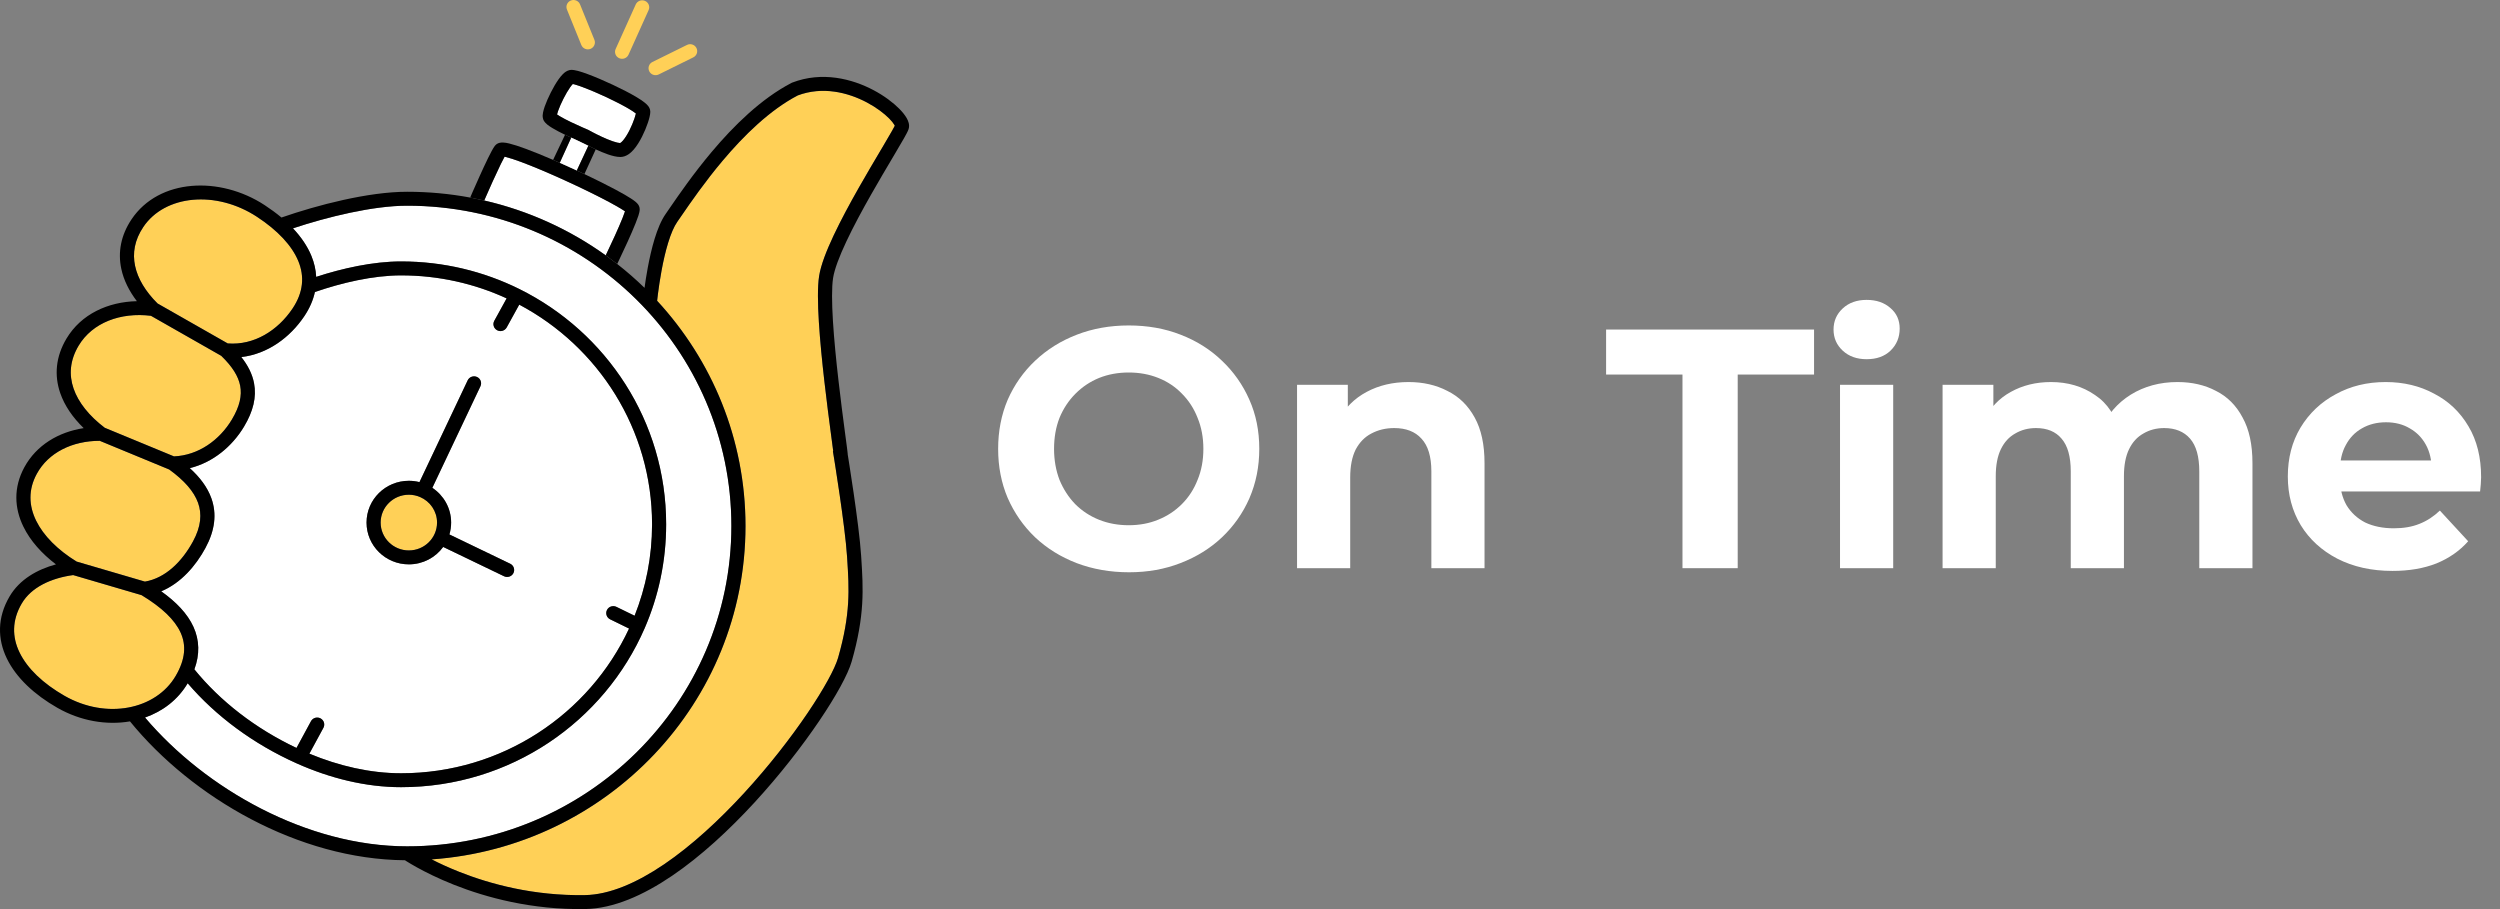 <svg width="132" height="48" viewBox="0 0 132 48" fill="none" xmlns="http://www.w3.org/2000/svg">
<rect x="0" y="0" width="132" height="48" fill="#808080" stroke="none"/>
<path d="M59.614 30.216C58.618 30.216 57.694 30.054 56.842 29.73C56.002 29.406 55.27 28.95 54.646 28.362C54.034 27.774 53.554 27.084 53.206 26.292C52.87 25.5 52.702 24.636 52.702 23.7C52.702 22.764 52.87 21.9 53.206 21.108C53.554 20.316 54.04 19.626 54.664 19.038C55.288 18.45 56.02 17.994 56.86 17.67C57.7 17.346 58.612 17.184 59.596 17.184C60.592 17.184 61.504 17.346 62.332 17.67C63.172 17.994 63.898 18.45 64.51 19.038C65.134 19.626 65.62 20.316 65.968 21.108C66.316 21.888 66.49 22.752 66.49 23.7C66.49 24.636 66.316 25.506 65.968 26.31C65.62 27.102 65.134 27.792 64.51 28.38C63.898 28.956 63.172 29.406 62.332 29.73C61.504 30.054 60.598 30.216 59.614 30.216ZM59.596 27.732C60.16 27.732 60.676 27.636 61.144 27.444C61.624 27.252 62.044 26.976 62.404 26.616C62.764 26.256 63.04 25.83 63.232 25.338C63.436 24.846 63.538 24.3 63.538 23.7C63.538 23.1 63.436 22.554 63.232 22.062C63.04 21.57 62.764 21.144 62.404 20.784C62.056 20.424 61.642 20.148 61.162 19.956C60.682 19.764 60.16 19.668 59.596 19.668C59.032 19.668 58.51 19.764 58.03 19.956C57.562 20.148 57.148 20.424 56.788 20.784C56.428 21.144 56.146 21.57 55.942 22.062C55.75 22.554 55.654 23.1 55.654 23.7C55.654 24.288 55.75 24.834 55.942 25.338C56.146 25.83 56.422 26.256 56.77 26.616C57.13 26.976 57.55 27.252 58.03 27.444C58.51 27.636 59.032 27.732 59.596 27.732Z" fill="white"/>
<path d="M74.37 20.172C75.138 20.172 75.822 20.328 76.421 20.64C77.034 20.94 77.513 21.408 77.862 22.044C78.21 22.668 78.383 23.472 78.383 24.456V30H75.576V24.888C75.576 24.108 75.401 23.532 75.053 23.16C74.718 22.788 74.237 22.602 73.614 22.602C73.169 22.602 72.767 22.698 72.407 22.89C72.059 23.07 71.784 23.352 71.579 23.736C71.388 24.12 71.291 24.612 71.291 25.212V30H68.484V20.316H71.165V22.998L70.662 22.188C71.01 21.54 71.507 21.042 72.156 20.694C72.803 20.346 73.541 20.172 74.37 20.172Z" fill="white"/>
<path d="M88.835 30V19.776H84.802V17.4H95.782V19.776H91.751V30H88.835Z" fill="white"/>
<path d="M97.153 30V20.316H99.961V30H97.153ZM98.557 18.966C98.041 18.966 97.621 18.816 97.297 18.516C96.973 18.216 96.811 17.844 96.811 17.4C96.811 16.956 96.973 16.584 97.297 16.284C97.621 15.984 98.041 15.834 98.557 15.834C99.073 15.834 99.493 15.978 99.817 16.266C100.141 16.542 100.303 16.902 100.303 17.346C100.303 17.814 100.141 18.204 99.817 18.516C99.505 18.816 99.085 18.966 98.557 18.966Z" fill="white"/>
<path d="M114.97 20.172C115.738 20.172 116.416 20.328 117.004 20.64C117.604 20.94 118.072 21.408 118.408 22.044C118.756 22.668 118.93 23.472 118.93 24.456V30H116.122V24.888C116.122 24.108 115.96 23.532 115.636 23.16C115.312 22.788 114.856 22.602 114.268 22.602C113.86 22.602 113.494 22.698 113.17 22.89C112.846 23.07 112.594 23.346 112.414 23.718C112.234 24.09 112.144 24.564 112.144 25.14V30H109.336V24.888C109.336 24.108 109.174 23.532 108.85 23.16C108.538 22.788 108.088 22.602 107.5 22.602C107.092 22.602 106.726 22.698 106.402 22.89C106.078 23.07 105.826 23.346 105.646 23.718C105.466 24.09 105.376 24.564 105.376 25.14V30H102.568V20.316H105.25V22.962L104.746 22.188C105.082 21.528 105.556 21.03 106.168 20.694C106.792 20.346 107.5 20.172 108.292 20.172C109.18 20.172 109.954 20.4 110.614 20.856C111.286 21.3 111.73 21.984 111.946 22.908L110.956 22.638C111.28 21.882 111.796 21.282 112.504 20.838C113.224 20.394 114.046 20.172 114.97 20.172Z" fill="white"/>
<path d="M126.323 30.144C125.219 30.144 124.247 29.928 123.407 29.496C122.579 29.064 121.937 28.476 121.481 27.732C121.025 26.976 120.797 26.118 120.797 25.158C120.797 24.186 121.019 23.328 121.463 22.584C121.919 21.828 122.537 21.24 123.317 20.82C124.097 20.388 124.979 20.172 125.963 20.172C126.911 20.172 127.763 20.376 128.519 20.784C129.287 21.18 129.893 21.756 130.337 22.512C130.781 23.256 131.003 24.15 131.003 25.194C131.003 25.302 130.997 25.428 130.985 25.572C130.973 25.704 130.961 25.83 130.949 25.95H123.083V24.312H129.473L128.393 24.798C128.393 24.294 128.291 23.856 128.087 23.484C127.883 23.112 127.601 22.824 127.241 22.62C126.881 22.404 126.461 22.296 125.981 22.296C125.501 22.296 125.075 22.404 124.703 22.62C124.343 22.824 124.061 23.118 123.857 23.502C123.653 23.874 123.551 24.318 123.551 24.834V25.266C123.551 25.794 123.665 26.262 123.893 26.67C124.133 27.066 124.463 27.372 124.883 27.588C125.315 27.792 125.819 27.894 126.395 27.894C126.911 27.894 127.361 27.816 127.745 27.66C128.141 27.504 128.501 27.27 128.825 26.958L130.319 28.578C129.875 29.082 129.317 29.472 128.645 29.748C127.973 30.012 127.199 30.144 126.323 30.144Z" fill="white"/>
<path d="M12.024 18.133L8.32 16.024C7.682 15.391 7.275 14.713 7.133 14.042C6.989 13.368 7.105 12.673 7.567 11.985C8.704 10.29 11.402 10.029 13.565 11.445C14.665 12.165 15.417 12.971 15.753 13.79C16.08 14.587 16.025 15.427 15.446 16.291C14.667 17.451 13.412 18.243 12.024 18.133Z" fill="#FFD057"/>
<path d="M9.186 24.097L5.531 22.587C4.703 21.957 4.136 21.245 3.885 20.517C3.635 19.791 3.688 19.025 4.153 18.248C4.877 17.039 6.361 16.476 7.97 16.674L11.682 18.788C12.267 19.353 12.586 19.864 12.683 20.372C12.779 20.88 12.664 21.448 12.245 22.148C11.587 23.249 10.463 24.045 9.186 24.097Z" fill="#FFD057"/>
<path d="M10.189 28.589C9.617 29.641 8.745 30.522 7.653 30.709L4.045 29.651C3.052 29.043 2.299 28.29 1.909 27.495C1.52 26.701 1.485 25.859 1.941 25.021C2.555 23.892 3.821 23.276 5.267 23.275L8.933 24.789C9.736 25.37 10.241 25.951 10.457 26.548C10.669 27.137 10.619 27.797 10.189 28.589Z" fill="#FFD057"/>
<path d="M1.147 31.866C1.656 30.996 2.714 30.522 3.862 30.364L7.475 31.424C8.542 32.07 9.229 32.724 9.536 33.401C9.834 34.059 9.799 34.797 9.276 35.689C8.235 37.468 5.627 38.008 3.403 36.737C2.266 36.087 1.441 35.291 1.034 34.454C0.635 33.634 0.626 32.755 1.147 31.866Z" fill="#FFD057"/>
<path d="M16.443 13.514C16.233 13.001 15.899 12.513 15.469 12.056C17.294 11.451 19.689 10.861 21.495 10.861C30.951 10.861 38.617 18.433 38.617 27.773C38.617 37.114 30.951 44.686 21.495 44.686C16.228 44.686 10.869 41.674 7.657 37.885C8.59 37.559 9.392 36.951 9.91 36.076C11.387 37.805 13.378 39.284 15.664 40.306C17.413 41.088 19.305 41.563 21.177 41.563C26.947 41.563 31.9 38.101 34.042 33.16C34.77 31.479 35.173 29.628 35.173 27.684C35.173 22.247 32.021 17.541 27.43 15.264C25.548 14.33 23.424 13.804 21.177 13.804C19.694 13.804 18.069 14.169 16.694 14.619C16.677 14.245 16.591 13.875 16.443 13.514Z" fill="white"/>
<path fill-rule="evenodd" clip-rule="evenodd" d="M15.655 39.491C13.483 38.466 11.617 37.012 10.263 35.342C10.553 34.555 10.535 33.806 10.216 33.101C9.899 32.403 9.304 31.785 8.512 31.221C9.557 30.787 10.338 29.87 10.845 28.937C11.353 28.002 11.455 27.125 11.158 26.302C10.949 25.723 10.554 25.2 10.021 24.718C11.245 24.417 12.261 23.568 12.886 22.523C13.365 21.722 13.554 20.972 13.414 20.236C13.321 19.746 13.087 19.29 12.742 18.853C14.136 18.692 15.318 17.812 16.066 16.697C16.35 16.274 16.534 15.846 16.627 15.418C18.018 14.937 19.694 14.54 21.177 14.54C23.168 14.54 25.056 14.975 26.75 15.755L26.099 16.938C26 17.116 26.067 17.339 26.248 17.436C26.428 17.533 26.654 17.467 26.753 17.289L27.416 16.085C31.589 18.298 34.429 22.662 34.429 27.684C34.429 29.389 34.102 31.017 33.507 32.511L32.546 32.042C32.362 31.952 32.139 32.027 32.048 32.209C31.957 32.391 32.032 32.611 32.217 32.701L33.214 33.188C31.114 37.7 26.513 40.828 21.177 40.828C19.556 40.828 17.902 40.446 16.335 39.794L17.076 38.428C17.173 38.249 17.105 38.026 16.923 37.93C16.742 37.834 16.517 37.902 16.419 38.081L15.655 39.491ZM25.188 19.905C25.374 19.991 25.454 20.21 25.367 20.394L22.827 25.757C23.425 26.153 23.82 26.827 23.82 27.592C23.82 27.81 23.788 28.02 23.728 28.219L26.939 29.765C27.123 29.854 27.2 30.074 27.11 30.257C27.02 30.439 26.797 30.515 26.613 30.426L23.4 28.879C22.995 29.436 22.334 29.798 21.587 29.798C20.353 29.798 19.353 28.81 19.353 27.592C19.353 26.374 20.353 25.386 21.587 25.386C21.78 25.386 21.968 25.41 22.148 25.456L24.693 20.083C24.78 19.899 25.001 19.82 25.188 19.905Z" fill="white"/>
<path fill-rule="evenodd" clip-rule="evenodd" d="M30.142 0.026C30.333 -0.049 30.55 0.043 30.626 0.231L31.385 2.103C31.461 2.291 31.368 2.505 31.177 2.581C30.987 2.656 30.77 2.564 30.694 2.376L29.935 0.504C29.858 0.316 29.951 0.102 30.142 0.026ZM34.058 0.048C34.246 0.131 34.331 0.348 34.247 0.534L33.186 2.887C33.102 3.072 32.882 3.156 32.694 3.073C32.506 2.99 32.422 2.773 32.506 2.587L33.567 0.235C33.651 0.049 33.87 -0.034 34.058 0.048ZM36.773 2.536C36.865 2.718 36.791 2.938 36.607 3.029L34.781 3.931C34.597 4.022 34.374 3.948 34.282 3.767C34.19 3.585 34.264 3.364 34.448 3.273L36.274 2.372C36.458 2.281 36.681 2.354 36.773 2.536Z" fill="#FFD057"/>
<path d="M20.098 27.592C20.098 26.78 20.764 26.121 21.587 26.121C21.799 26.121 22 26.165 22.182 26.244C22.709 26.471 23.076 26.989 23.076 27.592C23.076 28.404 22.409 29.063 21.587 29.063C20.764 29.063 20.098 28.404 20.098 27.592Z" fill="#FFD057"/>
<path d="M31.09 6.874L31.08 6.869L31.077 6.867L31.058 6.856L31.037 6.847L31.036 6.847L31.032 6.846L31.018 6.84L30.964 6.816C30.916 6.796 30.848 6.767 30.766 6.731C30.601 6.659 30.381 6.56 30.16 6.454C29.937 6.346 29.719 6.234 29.555 6.136C29.495 6.1 29.447 6.068 29.411 6.042C29.423 5.994 29.441 5.934 29.466 5.861C29.531 5.676 29.631 5.444 29.748 5.214C29.865 4.982 29.992 4.764 30.107 4.603C30.162 4.527 30.208 4.471 30.245 4.435C30.266 4.439 30.291 4.445 30.322 4.453C30.435 4.484 30.588 4.534 30.77 4.602C31.133 4.737 31.589 4.931 32.036 5.14C32.483 5.35 32.913 5.571 33.227 5.759C33.384 5.853 33.501 5.932 33.575 5.993L33.572 6.009C33.556 6.075 33.532 6.159 33.5 6.254C33.435 6.445 33.343 6.67 33.235 6.884C33.125 7.1 33.007 7.289 32.896 7.418C32.798 7.53 32.746 7.551 32.742 7.554C32.666 7.551 32.533 7.523 32.35 7.459C32.166 7.396 31.964 7.31 31.772 7.221C31.582 7.133 31.407 7.044 31.28 6.977C31.216 6.943 31.165 6.916 31.13 6.896L31.09 6.874Z" fill="white"/>
<path d="M31.982 13.483C30.09 12.126 27.918 11.127 25.568 10.586L25.629 10.445C25.729 10.217 25.865 9.908 26.009 9.588C26.154 9.268 26.307 8.939 26.439 8.668C26.522 8.5 26.59 8.368 26.642 8.275C26.662 8.28 26.685 8.285 26.711 8.291C26.895 8.335 27.158 8.42 27.481 8.539C28.124 8.776 28.965 9.133 29.806 9.516C30.666 9.908 31.519 10.324 32.155 10.664C32.474 10.834 32.731 10.982 32.906 11.095C32.942 11.119 32.974 11.14 33 11.159L32.998 11.164C32.969 11.255 32.925 11.374 32.87 11.512C32.759 11.789 32.611 12.128 32.461 12.459C32.31 12.79 32.16 13.109 32.047 13.346L31.982 13.483Z" fill="white"/>
<path d="M32.509 10.017C32.042 9.767 31.466 9.48 30.857 9.191C30.724 9.129 30.59 9.066 30.455 9.003L29.779 8.695C29.704 8.662 29.629 8.628 29.555 8.596C29.437 8.543 29.32 8.492 29.204 8.442C28.673 8.213 28.168 8.007 27.741 7.85C27.41 7.728 27.114 7.631 26.887 7.576C26.775 7.549 26.663 7.528 26.563 7.525C26.513 7.523 26.449 7.524 26.382 7.54C26.319 7.555 26.209 7.594 26.128 7.701C26.032 7.827 25.9 8.081 25.769 8.347C25.632 8.628 25.476 8.965 25.33 9.288C25.183 9.612 25.046 9.924 24.945 10.154C24.895 10.27 24.854 10.365 24.825 10.431L25.568 10.586L25.629 10.445C25.729 10.217 25.865 9.908 26.009 9.588C26.154 9.268 26.307 8.939 26.439 8.668C26.522 8.5 26.59 8.368 26.642 8.275C26.662 8.28 26.685 8.285 26.711 8.291C26.895 8.335 27.158 8.42 27.481 8.539C28.124 8.776 28.965 9.133 29.806 9.516C30.666 9.908 31.519 10.324 32.155 10.664C32.474 10.834 32.731 10.982 32.906 11.095C32.942 11.119 32.974 11.14 33 11.159L32.998 11.164C32.969 11.255 32.925 11.374 32.87 11.512C32.759 11.789 32.611 12.128 32.461 12.459C32.31 12.79 32.16 13.109 32.047 13.346L31.982 13.483L32.588 13.938C32.621 13.869 32.667 13.774 32.721 13.659C32.835 13.419 32.987 13.096 33.14 12.76C33.292 12.425 33.446 12.074 33.562 11.782C33.62 11.636 33.671 11.5 33.708 11.386C33.739 11.288 33.777 11.158 33.777 11.047C33.777 10.91 33.707 10.814 33.682 10.782C33.648 10.737 33.608 10.699 33.574 10.67C33.505 10.609 33.414 10.545 33.315 10.481C33.114 10.35 32.835 10.191 32.509 10.017Z" fill="black"/>
<path fill-rule="evenodd" clip-rule="evenodd" d="M34.336 5.899C34.336 5.748 34.255 5.637 34.217 5.589C34.169 5.529 34.109 5.475 34.052 5.428C33.937 5.333 33.783 5.232 33.613 5.13C33.269 4.924 32.815 4.691 32.355 4.476C31.894 4.26 31.419 4.057 31.032 3.914C30.839 3.842 30.662 3.783 30.516 3.744C30.443 3.724 30.371 3.708 30.305 3.699C30.251 3.691 30.155 3.68 30.058 3.704C29.91 3.741 29.797 3.838 29.727 3.906C29.648 3.984 29.571 4.079 29.499 4.179C29.356 4.38 29.209 4.633 29.082 4.885C28.955 5.137 28.84 5.399 28.762 5.621C28.724 5.732 28.691 5.841 28.672 5.938C28.662 5.987 28.655 6.04 28.652 6.093C28.651 6.141 28.652 6.214 28.678 6.291C28.706 6.374 28.753 6.435 28.787 6.473C28.823 6.514 28.863 6.551 28.902 6.582C28.978 6.644 29.072 6.705 29.168 6.763C29.361 6.88 29.603 7.004 29.834 7.115C29.945 7.168 30.056 7.22 30.16 7.267C30.244 7.306 30.324 7.341 30.395 7.373L31.065 7.696C31.178 7.754 31.312 7.82 31.455 7.887C31.659 7.981 31.887 8.079 32.105 8.154C32.313 8.225 32.548 8.289 32.754 8.289C33.069 8.289 33.311 8.069 33.461 7.897C33.628 7.704 33.778 7.456 33.901 7.213C34.025 6.967 34.131 6.709 34.206 6.487C34.276 6.281 34.336 6.057 34.336 5.899ZM31.08 6.869L31.09 6.874L31.13 6.896C31.165 6.916 31.216 6.943 31.28 6.977C31.407 7.044 31.582 7.133 31.772 7.221C31.964 7.31 32.166 7.396 32.35 7.459C32.533 7.523 32.666 7.551 32.742 7.554C32.746 7.551 32.798 7.53 32.896 7.418C33.007 7.289 33.125 7.1 33.235 6.884C33.343 6.67 33.435 6.445 33.5 6.254C33.532 6.159 33.556 6.075 33.572 6.009L33.575 5.993C33.501 5.932 33.384 5.853 33.227 5.759C32.913 5.571 32.483 5.35 32.036 5.14C31.589 4.931 31.133 4.737 30.77 4.602C30.588 4.534 30.435 4.484 30.322 4.453C30.291 4.445 30.266 4.439 30.245 4.435C30.208 4.471 30.162 4.527 30.107 4.603C29.992 4.764 29.865 4.982 29.748 5.214C29.631 5.444 29.531 5.676 29.466 5.861C29.441 5.934 29.423 5.994 29.411 6.042C29.447 6.068 29.495 6.1 29.555 6.136C29.719 6.234 29.937 6.346 30.16 6.454C30.381 6.56 30.601 6.659 30.766 6.731C30.848 6.767 30.916 6.796 30.964 6.816L31.018 6.84L31.032 6.846L31.036 6.847L31.037 6.847L31.058 6.856L31.077 6.867L31.08 6.869Z" fill="black"/>
<path d="M30.455 9.003L31.065 7.696L30.395 7.373C30.324 7.341 30.244 7.306 30.16 7.267L29.555 8.596C29.629 8.628 29.704 8.662 29.779 8.695L30.455 9.003Z" fill="white"/>
<path d="M30.16 7.267C30.056 7.22 29.945 7.168 29.834 7.115L29.204 8.442C29.32 8.492 29.437 8.543 29.555 8.596L30.16 7.267Z" fill="black"/>
<path d="M31.455 7.887C31.312 7.82 31.178 7.754 31.065 7.696L30.455 9.003C30.59 9.066 30.724 9.129 30.857 9.191L31.455 7.887Z" fill="black"/>
<path d="M24.252 46.035C23.674 45.806 23.183 45.577 22.791 45.376C32.054 44.72 39.362 37.09 39.362 27.773C39.362 23.192 37.594 19.018 34.696 15.881C34.706 15.791 34.72 15.667 34.739 15.518C34.78 15.194 34.844 14.75 34.933 14.27C35.022 13.79 35.136 13.279 35.278 12.818C35.421 12.351 35.584 11.964 35.76 11.713C35.829 11.615 35.909 11.498 35.999 11.367L36 11.366C36.466 10.688 37.209 9.609 38.149 8.492C39.27 7.159 40.645 5.808 42.121 5.038C43.421 4.549 44.755 4.87 45.769 5.407C46.277 5.676 46.687 5.991 46.954 6.261C47.088 6.398 47.176 6.513 47.224 6.596C47.233 6.613 47.24 6.626 47.245 6.637C47.237 6.653 47.227 6.673 47.216 6.696C47.183 6.759 47.138 6.841 47.082 6.939C46.971 7.137 46.819 7.394 46.64 7.697L46.498 7.936C46.163 8.501 45.756 9.188 45.346 9.911C44.875 10.74 44.398 11.623 44.016 12.433C43.639 13.233 43.34 13.996 43.25 14.574C43.162 15.139 43.176 16.021 43.236 16.997C43.297 17.983 43.408 19.097 43.528 20.142C43.647 21.187 43.776 22.168 43.871 22.887L43.905 23.145C43.938 23.388 43.965 23.591 43.984 23.745L43.993 23.817L43.978 23.825L44.02 24.083L44.026 24.123L44.046 24.243C44.062 24.347 44.086 24.497 44.115 24.683C44.174 25.054 44.252 25.566 44.334 26.129C44.498 27.259 44.673 28.578 44.724 29.378L44.734 29.534C44.834 31.087 44.919 32.41 44.251 34.732C44.092 35.286 43.523 36.346 42.638 37.653C41.762 38.947 40.601 40.446 39.29 41.872C37.978 43.3 36.525 44.644 35.066 45.635C33.6 46.63 32.166 47.241 30.886 47.262C28.174 47.307 25.874 46.677 24.252 46.035Z" fill="#FFD057"/>
<path fill-rule="evenodd" clip-rule="evenodd" d="M34.031 15.198C33.573 14.753 33.092 14.332 32.588 13.938L31.982 13.483C30.09 12.126 27.918 11.127 25.568 10.586L24.825 10.431C23.746 10.23 22.633 10.125 21.495 10.125C19.444 10.125 16.752 10.829 14.861 11.485C14.589 11.258 14.293 11.04 13.976 10.832C11.605 9.28 8.391 9.426 6.946 11.579C6.378 12.426 6.219 13.321 6.404 14.193C6.531 14.792 6.819 15.367 7.227 15.902C5.707 15.935 4.286 16.581 3.512 17.874C2.938 18.834 2.859 19.824 3.18 20.754C3.411 21.423 3.843 22.047 4.418 22.605C3.099 22.809 1.925 23.496 1.285 24.673C0.705 25.74 0.756 26.832 1.239 27.815C1.601 28.555 2.204 29.228 2.954 29.799C1.969 30.066 1.033 30.591 0.502 31.498C-0.147 32.606 -0.138 33.742 0.363 34.772C0.856 35.786 1.812 36.678 3.03 37.373C4.254 38.072 5.628 38.301 6.863 38.089C10.142 42.112 15.769 45.377 21.381 45.421L21.425 45.449L21.471 45.479C21.593 45.555 21.77 45.662 22 45.79C22.46 46.045 23.13 46.383 23.975 46.718C25.664 47.386 28.063 48.045 30.899 47.998C32.392 47.973 33.972 47.269 35.487 46.241C37.01 45.208 38.506 43.82 39.842 42.367C41.178 40.913 42.362 39.384 43.257 38.062C44.143 36.753 44.773 35.609 44.967 34.933C45.669 32.49 45.578 31.067 45.477 29.487L45.467 29.332C45.414 28.498 45.235 27.151 45.071 26.024C44.989 25.458 44.91 24.944 44.851 24.57C44.822 24.384 44.798 24.233 44.781 24.128L44.761 24.007L44.76 24.001C44.76 23.992 44.76 23.984 44.76 23.979C44.758 23.956 44.755 23.928 44.752 23.899C44.746 23.839 44.736 23.756 44.723 23.653C44.703 23.498 44.676 23.292 44.643 23.048L44.609 22.791C44.514 22.073 44.386 21.098 44.268 20.059C44.149 19.02 44.039 17.92 43.979 16.952C43.919 15.974 43.912 15.164 43.986 14.685C44.058 14.219 44.316 13.538 44.691 12.743C45.061 11.957 45.528 11.093 45.995 10.271C46.402 9.554 46.805 8.874 47.14 8.309L47.282 8.068C47.462 7.766 47.616 7.503 47.732 7.298C47.84 7.108 47.936 6.931 47.972 6.822C48.014 6.699 48.002 6.581 47.98 6.493C47.957 6.402 47.918 6.315 47.873 6.236C47.783 6.078 47.648 5.912 47.487 5.748C47.162 5.419 46.689 5.06 46.121 4.759C44.989 4.16 43.413 3.755 41.833 4.359L41.813 4.367L41.795 4.376C40.18 5.213 38.723 6.659 37.576 8.022C36.611 9.169 35.845 10.283 35.38 10.958L35.379 10.959C35.291 11.088 35.213 11.201 35.148 11.295C34.905 11.641 34.715 12.116 34.565 12.605C34.413 13.101 34.293 13.642 34.201 14.138C34.128 14.529 34.072 14.896 34.031 15.198ZM15.469 12.056C15.899 12.513 16.233 13.001 16.443 13.514C16.591 13.875 16.677 14.245 16.694 14.619C18.069 14.169 19.694 13.804 21.177 13.804C23.424 13.804 25.548 14.33 27.43 15.264C32.021 17.541 35.173 22.247 35.173 27.684C35.173 29.628 34.77 31.479 34.042 33.16C31.9 38.101 26.947 41.563 21.177 41.563C19.305 41.563 17.413 41.088 15.664 40.306C13.378 39.284 11.387 37.805 9.91 36.076C9.392 36.951 8.59 37.559 7.657 37.885C10.869 41.674 16.228 44.686 21.495 44.686C30.951 44.686 38.617 37.114 38.617 27.773C38.617 18.433 30.951 10.861 21.495 10.861C19.689 10.861 17.294 11.451 15.469 12.056ZM10.263 35.342C11.617 37.012 13.483 38.466 15.655 39.491L16.419 38.081C16.517 37.902 16.742 37.834 16.923 37.93C17.105 38.026 17.173 38.249 17.076 38.428L16.335 39.794C17.902 40.446 19.556 40.828 21.177 40.828C26.513 40.828 31.114 37.7 33.214 33.188L32.217 32.701C32.032 32.611 31.957 32.391 32.048 32.209C32.139 32.027 32.362 31.952 32.546 32.042L33.507 32.511C34.102 31.017 34.429 29.389 34.429 27.684C34.429 22.662 31.589 18.298 27.416 16.085L26.753 17.289C26.654 17.467 26.428 17.533 26.248 17.436C26.067 17.339 26 17.116 26.099 16.938L26.75 15.755C25.056 14.975 23.168 14.54 21.177 14.54C19.694 14.54 18.018 14.937 16.627 15.418C16.534 15.846 16.35 16.274 16.066 16.697C15.318 17.812 14.136 18.692 12.742 18.853C13.087 19.29 13.321 19.746 13.414 20.236C13.554 20.972 13.365 21.722 12.886 22.523C12.261 23.568 11.245 24.417 10.021 24.718C10.554 25.2 10.949 25.723 11.158 26.302C11.455 27.125 11.353 28.002 10.845 28.937C10.338 29.87 9.557 30.787 8.512 31.221C9.304 31.785 9.899 32.403 10.216 33.101C10.535 33.806 10.553 34.555 10.263 35.342ZM7.653 30.709C8.745 30.522 9.617 29.641 10.189 28.589C10.619 27.797 10.669 27.137 10.457 26.548C10.241 25.951 9.736 25.37 8.933 24.789L5.267 23.275C3.821 23.276 2.555 23.892 1.941 25.021C1.485 25.859 1.52 26.701 1.909 27.495C2.299 28.29 3.052 29.043 4.045 29.651L7.653 30.709ZM3.862 30.364C2.714 30.522 1.656 30.996 1.147 31.866C0.626 32.755 0.635 33.634 1.034 34.454C1.441 35.291 2.266 36.087 3.403 36.737C5.627 38.008 8.235 37.468 9.276 35.689C9.799 34.797 9.834 34.059 9.536 33.401C9.229 32.724 8.542 32.07 7.475 31.424L3.862 30.364ZM5.531 22.587L9.186 24.097C10.463 24.045 11.587 23.249 12.245 22.148C12.664 21.448 12.779 20.88 12.683 20.372C12.586 19.864 12.267 19.353 11.682 18.788L7.97 16.674C6.361 16.476 4.877 17.039 4.153 18.248C3.688 19.025 3.635 19.791 3.885 20.517C4.136 21.245 4.703 21.957 5.531 22.587ZM8.32 16.024L12.024 18.133C13.412 18.243 14.667 17.451 15.446 16.291C16.025 15.427 16.08 14.587 15.753 13.79C15.417 12.971 14.665 12.165 13.565 11.445C11.402 10.029 8.704 10.29 7.567 11.985C7.105 12.673 6.989 13.368 7.133 14.042C7.275 14.713 7.682 15.391 8.32 16.024ZM22.791 45.376C23.183 45.577 23.674 45.806 24.252 46.035C25.874 46.677 28.174 47.307 30.886 47.262C32.166 47.241 33.6 46.63 35.066 45.635C36.525 44.644 37.978 43.3 39.29 41.872C40.601 40.446 41.762 38.947 42.638 37.653C43.523 36.346 44.092 35.286 44.251 34.732C44.919 32.41 44.834 31.087 44.734 29.534L44.724 29.378C44.673 28.578 44.498 27.259 44.334 26.129C44.252 25.566 44.174 25.054 44.115 24.683C44.086 24.497 44.062 24.347 44.046 24.243L44.026 24.123L44.02 24.083L43.978 23.825L43.993 23.817L43.984 23.745C43.965 23.591 43.938 23.388 43.905 23.145L43.871 22.887C43.776 22.168 43.647 21.187 43.528 20.142C43.408 19.097 43.297 17.983 43.236 16.997C43.176 16.021 43.162 15.139 43.25 14.574C43.34 13.996 43.639 13.233 44.016 12.433C44.398 11.623 44.875 10.74 45.346 9.911C45.756 9.188 46.163 8.501 46.498 7.936L46.64 7.697C46.819 7.394 46.971 7.137 47.082 6.939C47.138 6.841 47.183 6.759 47.216 6.696C47.227 6.673 47.237 6.653 47.245 6.637C47.24 6.626 47.233 6.613 47.224 6.596C47.176 6.513 47.088 6.398 46.954 6.261C46.687 5.991 46.277 5.676 45.769 5.407C44.755 4.87 43.421 4.549 42.121 5.038C40.645 5.808 39.27 7.159 38.149 8.492C37.209 9.609 36.466 10.688 36 11.366L35.999 11.367C35.909 11.498 35.829 11.615 35.76 11.713C35.584 11.964 35.421 12.351 35.278 12.818C35.136 13.279 35.022 13.79 34.933 14.27C34.844 14.75 34.78 15.194 34.739 15.518C34.72 15.667 34.706 15.791 34.696 15.881C37.594 19.018 39.362 23.192 39.362 27.773C39.362 37.09 32.054 44.72 22.791 45.376Z" fill="black"/>
<path fill-rule="evenodd" clip-rule="evenodd" d="M25.367 20.394C25.454 20.21 25.374 19.991 25.188 19.905C25.001 19.82 24.78 19.899 24.693 20.083L22.148 25.456C21.968 25.41 21.78 25.386 21.587 25.386C20.353 25.386 19.353 26.374 19.353 27.592C19.353 28.81 20.353 29.798 21.587 29.798C22.334 29.798 22.995 29.436 23.4 28.879L26.613 30.426C26.797 30.515 27.02 30.439 27.11 30.257C27.2 30.074 27.123 29.854 26.939 29.765L23.728 28.219C23.788 28.02 23.82 27.81 23.82 27.592C23.82 26.827 23.425 26.153 22.827 25.757L25.367 20.394ZM21.587 26.121C20.764 26.121 20.098 26.78 20.098 27.592C20.098 28.404 20.764 29.063 21.587 29.063C22.409 29.063 23.076 28.404 23.076 27.592C23.076 26.989 22.709 26.471 22.182 26.244C22 26.165 21.799 26.121 21.587 26.121Z" fill="black"/>
</svg>
